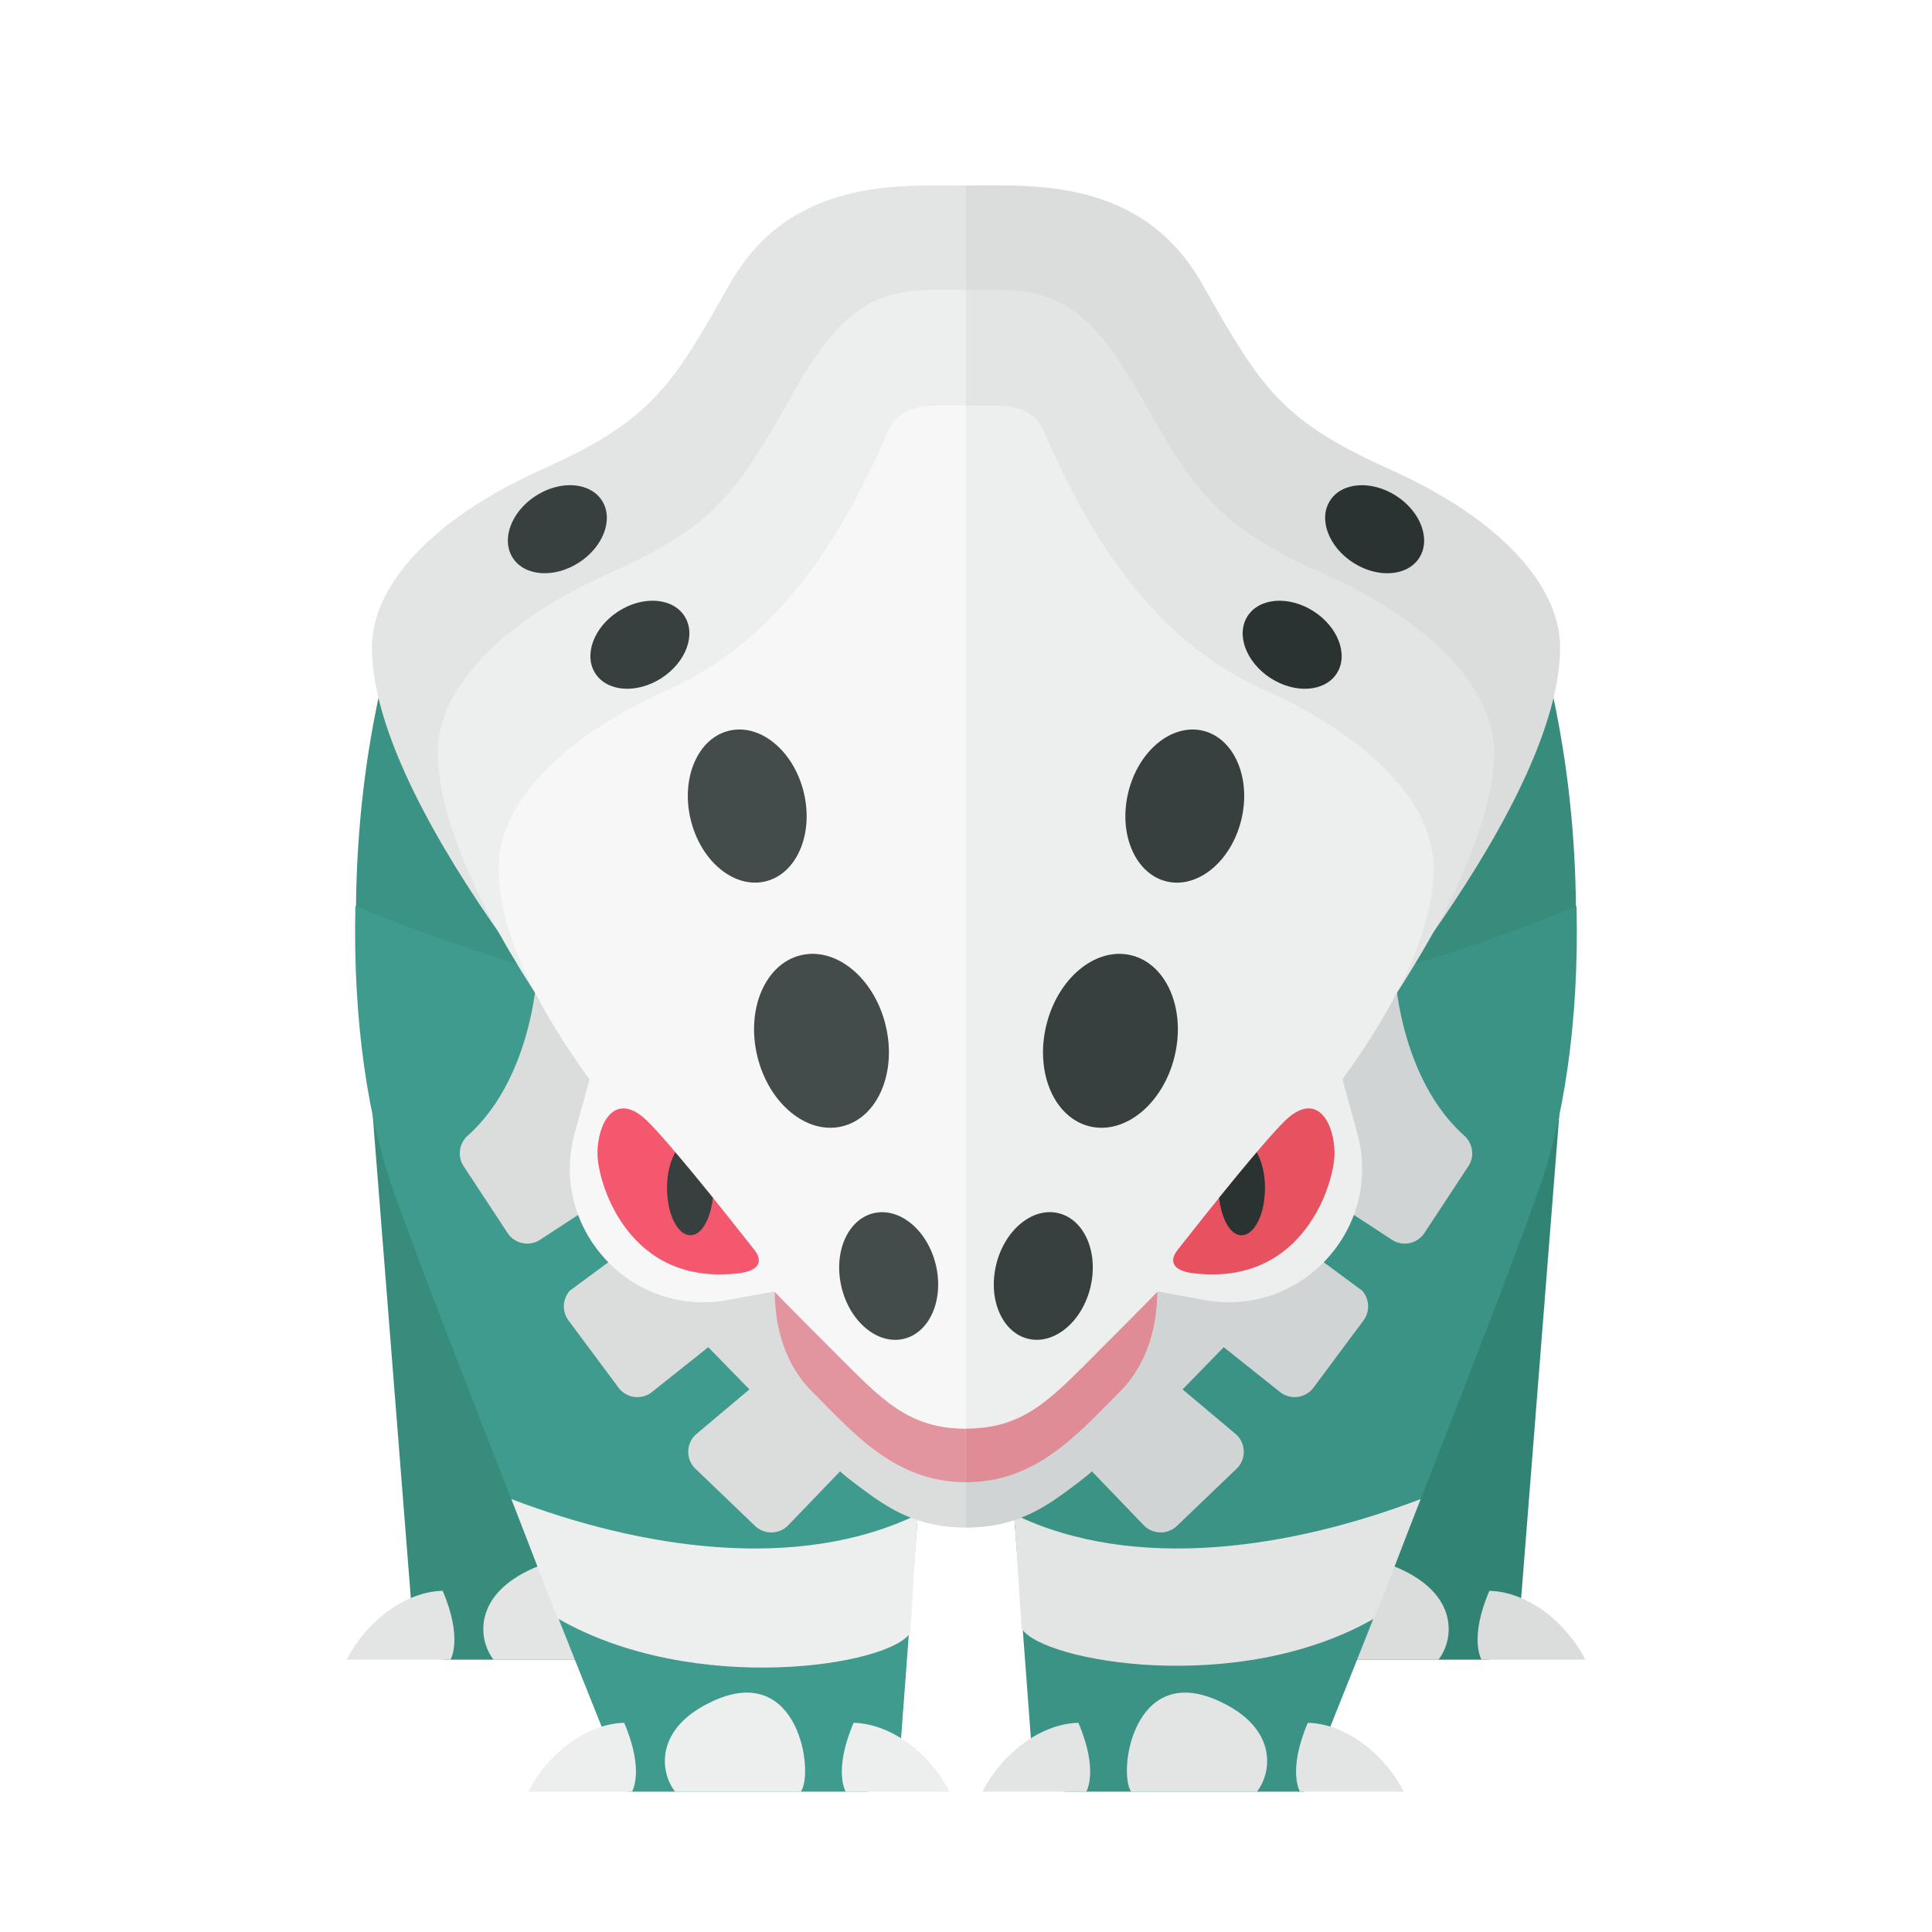 <svg xmlns="http://www.w3.org/2000/svg" width="100%" height="100%" viewBox="-2.72 -2.72 37.44 37.44"><path fill="#378C7C" d="M10.404 29.442H5.926a.64.64 0 01-.634-.553L4.408 17.69h5.996v11.752z"/><path fill="#E3E5E5" d="M6.844 29.442c-.3-.383-.405-1.252.77-1.771 1.626-.718 1.926 1.388 1.669 1.771H6.844zm-.986-1.334c.4.934.152 1.334.152 1.334H3.999c.344-.686 1.087-1.315 1.859-1.334z"/><path fill="#3A9384" d="M16 9.508v12.583c-.526 0-.528-.077-.64.795-.24 1.879-.64 7.73-.64 7.73.022.364-.304.67-.668.676l-4.008.066a.63.63 0 01-.601-.395c-1.05-2.615-3.339-7.516-4.477-10.475-.431-1.12-1.42-5.451-.198-10.349.119-.476.402-1.273.891-1.43C6.993 8.283 16 9.508 16 9.508z"/><path fill="#3E9B8D" d="M16 17.396v4.695c-.526 0-.565-.081-.64.795-.16 1.879-.64 8.369-.64 8.369-.04.385-.304.739-.668.745H9.443c-1.05-2.615-3.457-8.637-4.53-11.619-.48-1.332-.799-3.251-.746-5.543C6.799 15.937 11.203 17.29 16 17.396z"/><path fill="#EDEEEE" d="M15.067 26.627c-.037.486-.112 1.826-.147 2.295-.4.64-4.197 1.239-6.835-.28-.231-.584-.657-1.704-.896-2.312 2.495.953 5.533 1.433 7.878.297z"/><path fill="#E3E5E5" d="M11.416 2.793C12.589.714 14.721.874 16 .874V21.66c-1.119 0-4.086-.568-4.957-1.439-2.585-2.585-6.556-7.515-6.556-10.393 0-1.161 1.098-2.463 3.29-3.448 2.107-.946 2.502-1.571 3.639-3.587z"/><path fill="#EDEEEE" d="M12.696 4.818C13.868 2.74 14.721 2.899 16 2.899v20.786c-1.119 0-2.807-.568-3.678-1.439-2.585-2.585-6.556-7.515-6.556-10.393 0-1.161 1.098-2.463 3.29-3.448 2.107-.946 2.502-1.57 3.64-3.587zM10.362 32c-.3-.383-.405-1.252.77-1.771 1.626-.718 1.926 1.388 1.669 1.771h-2.439zm-.986-1.334c.4.934.152 1.334.152 1.334H7.517c.344-.686 1.087-1.315 1.859-1.334zm4.446 0c-.4.934-.153 1.334-.153 1.334h2.011c-.343-.686-1.086-1.315-1.858-1.334z"/><path fill="#DADDDC" d="M7.637 15.072c.194.735.023 3.037-1.29 4.213a.458.458 0 00-.083.594l.852 1.295c.138.21.42.269.631.131l1.005-.657.64.853-1.069.791a.458.458 0 00-.02.585l.969 1.302c.156.2.445.234.644.076l1.089-.868.798.818-1.038.873a.456.456 0 00-.014.659l1.153 1.106a.457.457 0 00.652-.006l1.01-1.05s-.069-.023.357.297c.539.404 1.097.799 2.079.799V14.088l-8.365.984z"/><path fill="#E2959E" d="M16 26.004c-1.378 0-2.185-.959-2.985-1.759-.653-.653-.72-1.537-.72-1.919 0-1.023 1.739-.213 3.704-.213v3.891z"/><path fill="#F7F7F7" d="M10.223 17.416l2.665 3.651a.775.775 0 01-.486 1.219l-1.02.187c-1.878.344-3.47-1.393-2.964-3.234l.432-1.572a.775.775 0 011.373-.251z"/><ellipse cx="9.68" cy="9.775" fill="#373F3F" rx="1.027" ry=".77" transform="rotate(-32.737 9.679 9.774)"/><ellipse cx="8.081" cy="7.536" fill="#373F3F" rx="1.027" ry=".77" transform="rotate(-32.737 8.08 7.536)"/><path fill="#318474" d="M21.596 29.442h4.478a.64.64 0 00.634-.553l.884-11.199h-5.996v11.752z"/><path fill="#DADDDC" d="M25.156 29.442c.3-.383.405-1.252-.77-1.771-1.626-.718-1.926 1.388-1.669 1.771h2.439zm.986-1.334c-.4.934-.152 1.334-.152 1.334h2.011c-.344-.686-1.087-1.315-1.859-1.334z"/><path fill="#378C7C" d="M26.34 8.709c.488.156.772.953.891 1.43 1.222 4.898.233 9.23-.198 10.349-1.138 2.958-3.427 7.86-4.477 10.475a.627.627 0 01-.601.395l-4.008-.066c-.364-.006-.69-.312-.668-.676 0 0-.4-5.851-.64-7.73-.111-.872-.114-.795-.64-.795V9.508c.001 0 9.008-1.225 10.341-.799z"/><path fill="#3A9384" d="M27.832 14.838c.053 2.292-.266 4.211-.746 5.543-1.074 2.982-3.48 9.004-4.53 11.619h-4.609c-.364-.006-.628-.36-.668-.745 0 0-.48-6.491-.64-8.369-.075-.876-.114-.795-.64-.795v-4.695c4.798-.106 9.202-1.459 11.833-2.558z"/><path fill="#E3E5E5" d="M24.811 26.33c-.239.607-.665 1.728-.896 2.312-2.638 1.519-6.436.839-6.835.2-.035-.469-.11-1.729-.147-2.215 2.345 1.136 5.383.656 7.878-.297z"/><path fill="#DADDDC" d="M20.584 2.793C19.411.714 17.279.874 16 .874V21.66c1.119 0 4.086-.568 4.957-1.439 2.585-2.585 6.556-7.515 6.556-10.393 0-1.161-1.098-2.463-3.29-3.448-2.107-.946-2.502-1.571-3.639-3.587z"/><path fill="#E3E5E5" d="M19.304 4.818C18.132 2.74 17.279 2.899 16 2.899v20.786c1.119 0 2.807-.568 3.678-1.439 2.585-2.585 6.556-7.515 6.556-10.393 0-1.161-1.098-2.463-3.29-3.448-2.107-.946-2.502-1.57-3.64-3.587zM21.638 32c.3-.383.405-1.252-.77-1.771-1.626-.718-1.926 1.388-1.669 1.771h2.439zm.986-1.334c-.4.934-.152 1.334-.152 1.334h2.011c-.344-.686-1.087-1.315-1.859-1.334zm-4.446 0c.4.934.153 1.334.153 1.334H16.32c.343-.686 1.086-1.315 1.858-1.334z"/><path fill="#D1D4D4" d="M24.363 15.072c-.194.735-.023 3.037 1.29 4.213.17.152.209.403.083.594l-.852 1.295a.456.456 0 01-.631.131l-1.005-.657-.64.853 1.069.791a.458.458 0 01.02.585l-.969 1.302a.456.456 0 01-.644.076l-1.089-.868-.798.818 1.038.873a.456.456 0 01.014.659l-1.153 1.106a.457.457 0 01-.652-.006l-1.01-1.05s.069-.023-.357.297c-.539.404-1.097.799-2.079.799V14.088l8.365.984z"/><path fill="#E08C96" d="M16 26.004c1.378 0 2.185-.959 2.985-1.759.653-.653.72-1.537.72-1.919 0-1.023-1.739-.213-3.704-.213v3.891z"/><path fill="#EDEEEE" d="M21.77 10.644c-2.106-.946-3.337-2.873-4.257-4.997-.22-.509-.726-.509-1.02-.509h-.986c-.293 0-.799 0-1.02.509-.921 2.124-2.152 4.051-4.257 4.997-2.192.985-3.29 2.287-3.29 3.448 0 2.878 3.971 6.849 6.556 9.434.871.871 1.386 1.439 2.505 1.439s1.634-.568 2.505-1.439c2.585-2.585 6.556-6.556 6.556-9.434-.001-1.161-1.1-2.463-3.292-3.448z"/><path fill="#F7F7F7" d="M14.487 5.647c.22-.509.726-.509 1.02-.509H16v19.827c-1.119 0-1.634-.568-2.505-1.439-2.585-2.585-6.556-6.556-6.556-9.434 0-1.161 1.098-2.463 3.29-3.448 2.107-.947 3.338-2.873 4.258-4.997z"/><path fill="#EDEEEE" d="M21.777 17.416l-2.665 3.651a.775.775 0 00.486 1.219l1.02.187c1.878.344 3.47-1.393 2.964-3.234l-.432-1.572a.775.775 0 00-1.373-.251z"/><path fill="#E85160" d="M20.397 21.953c-.395-.049-.465-.236-.297-.45.57-.726 1.608-2.03 2.06-2.483.64-.64.982.028.982.614 0 .549-.586 2.586-2.745 2.319z"/><path fill="#2B3332" d="M21.34 21.218c.251 0 .454-.412.454-.919 0-.279-.064-.52-.161-.689-.227.267-.479.573-.728.881.045.412.218.727.435.727z"/><ellipse cx="17.498" cy="22.007" fill="#373F3F" rx="1.252" ry=".939" transform="rotate(-76.343 17.498 22.007)"/><ellipse cx="20.239" cy="12.9" fill="#373F3F" rx="1.502" ry="1.127" transform="rotate(-76.343 20.24 12.9)"/><ellipse cx="22.32" cy="9.775" fill="#2B3332" rx=".77" ry="1.027" transform="rotate(-57.263 22.32 9.774)"/><ellipse cx="23.919" cy="7.536" fill="#2B3332" rx=".77" ry="1.027" transform="rotate(-57.263 23.919 7.536)"/><ellipse cx="18.8" cy="17.449" fill="#373F3F" rx="1.706" ry="1.279" transform="rotate(-76.343 18.8 17.45)"/><path fill="#F3586F" d="M11.603 21.953c.395-.049.465-.236.297-.45-.57-.726-1.608-2.03-2.06-2.483-.64-.64-.982.028-.982.614 0 .549.586 2.586 2.745 2.319z"/><path fill="#373F3F" d="M10.66 21.218c-.251 0-.454-.412-.454-.919 0-.279.064-.52.161-.689.227.267.479.573.728.881-.045.412-.218.727-.435.727z"/><ellipse cx="14.502" cy="22.007" fill="#434C4B" rx=".939" ry="1.252" transform="rotate(-13.657 14.505 22.01)"/><ellipse cx="11.761" cy="12.9" fill="#434C4B" rx="1.127" ry="1.502" transform="rotate(-13.657 11.763 12.902)"/><ellipse cx="13.2" cy="17.449" fill="#434C4B" rx="1.279" ry="1.706" transform="rotate(-13.657 13.202 17.452)"/></svg>